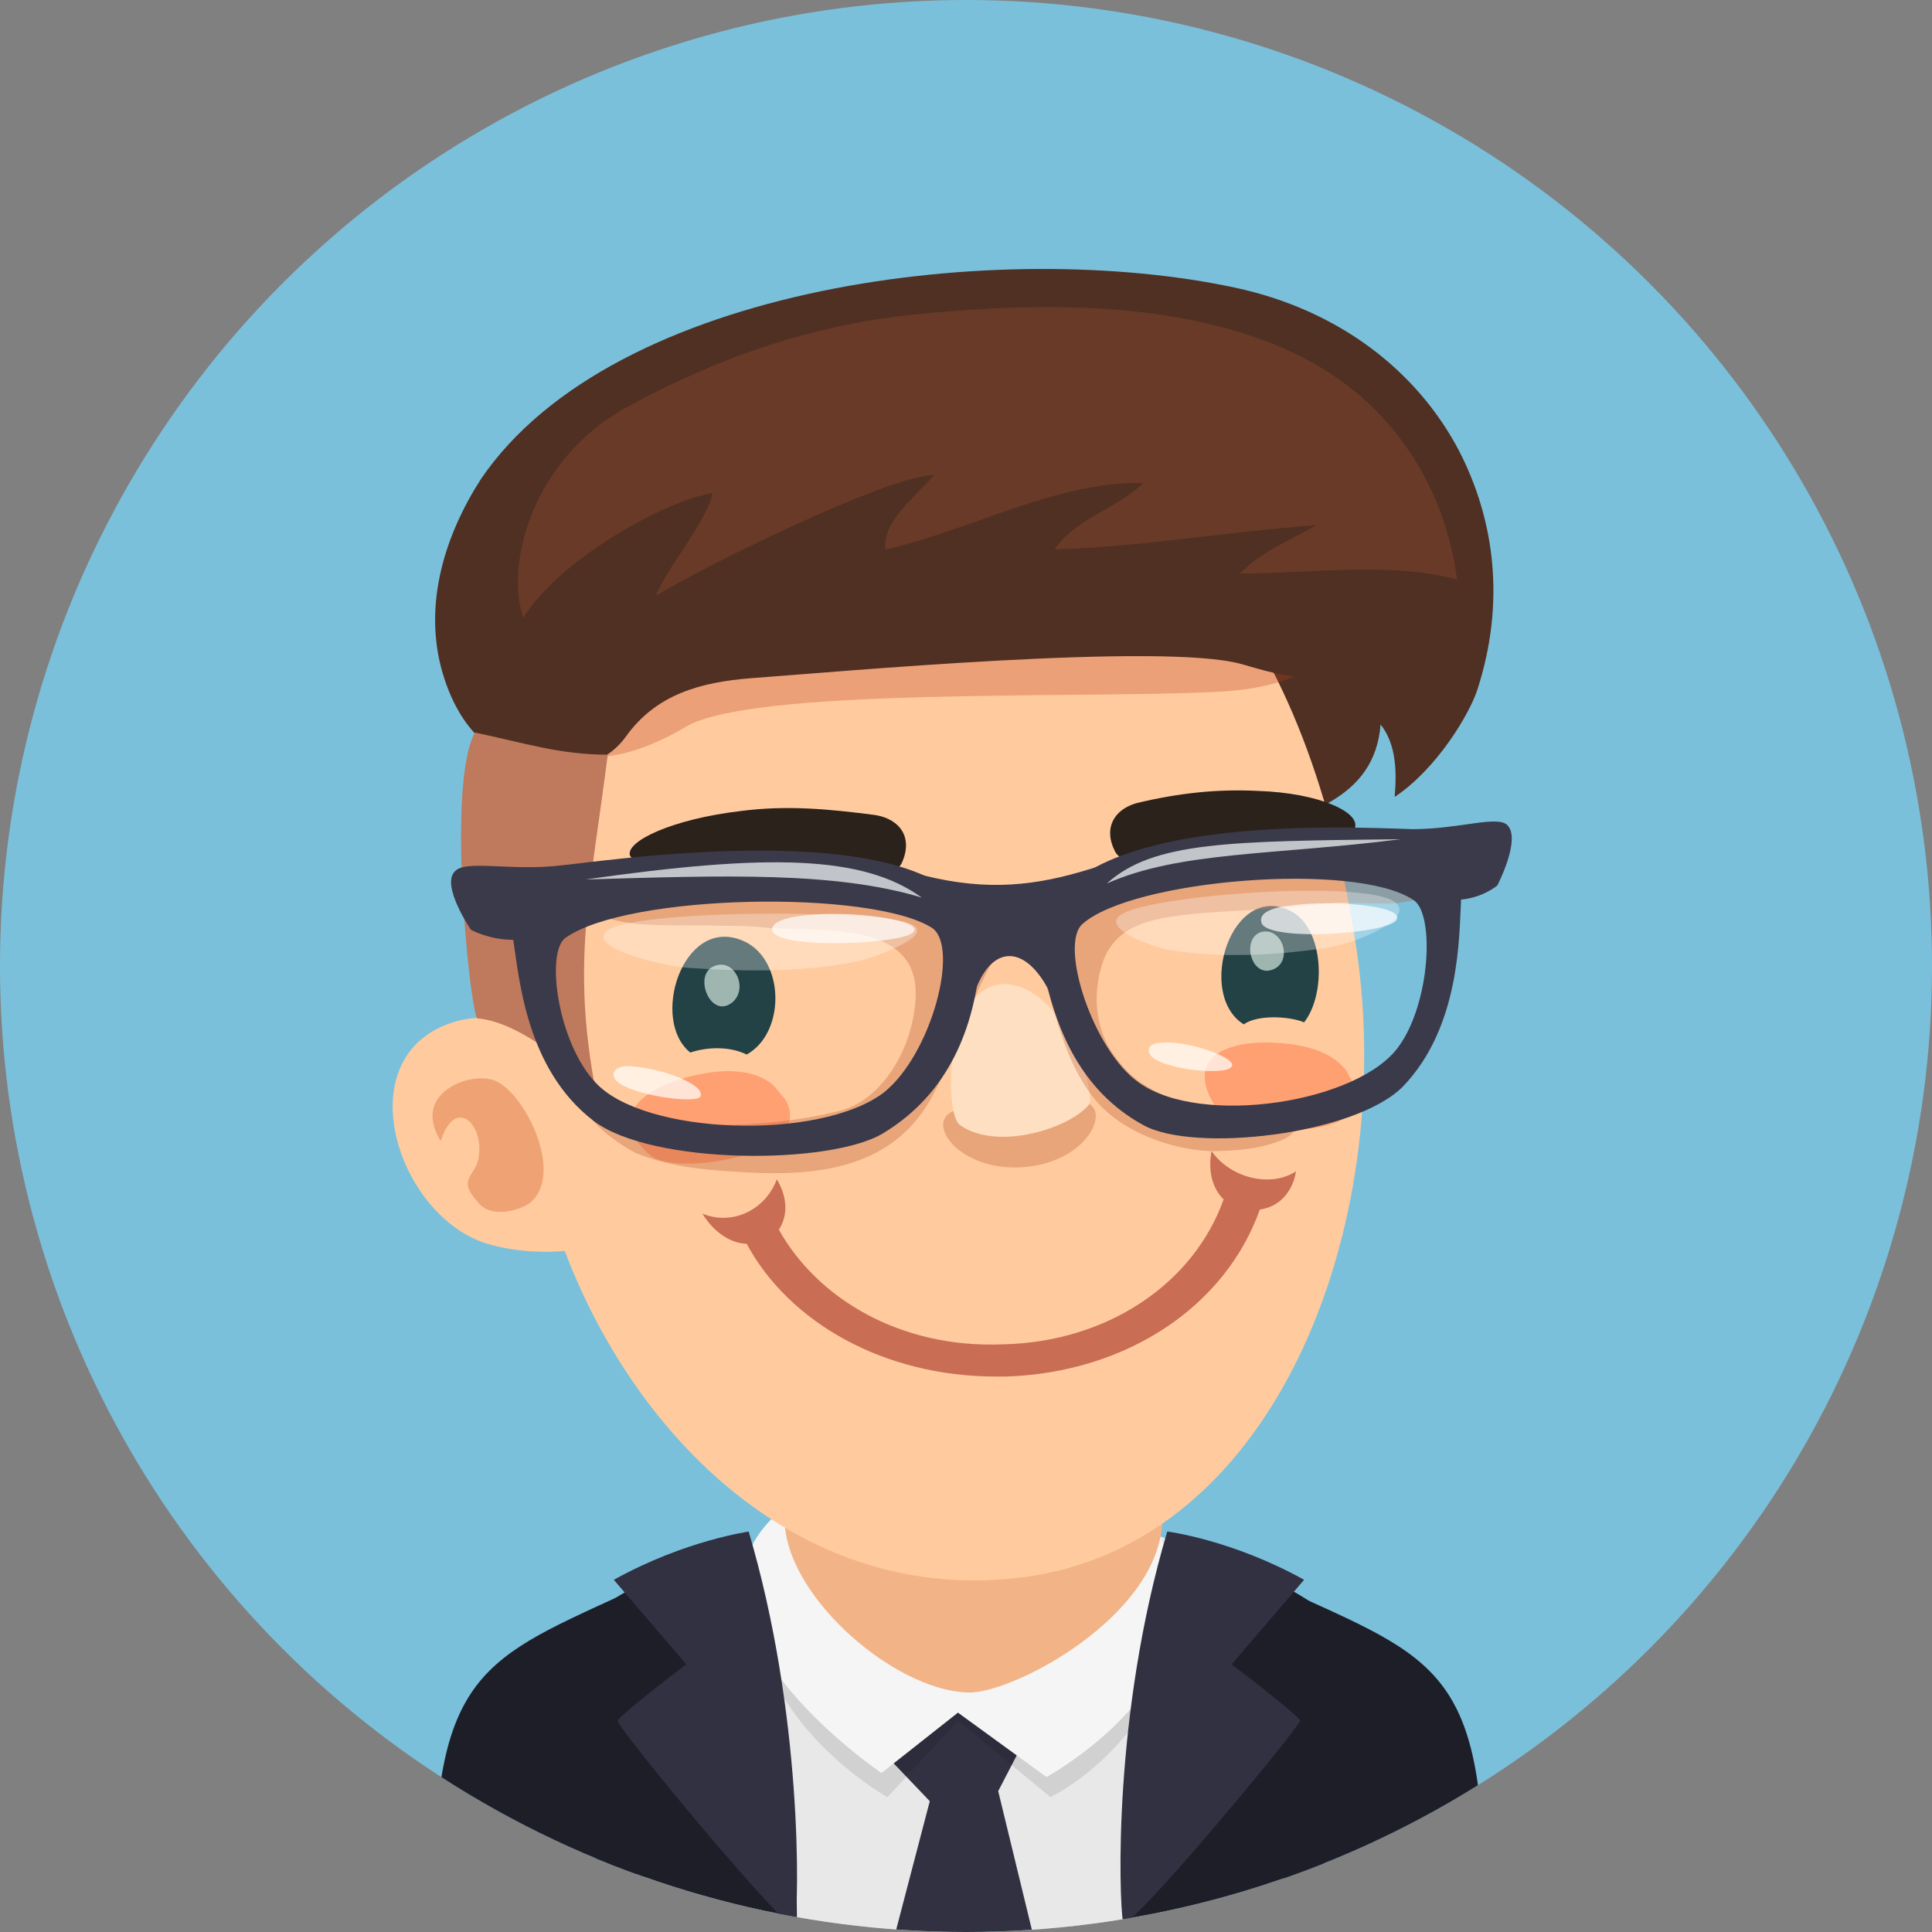 <svg enable-background="new 0 0 96 96" viewBox="0 0 96 96" xmlns="http://www.w3.org/2000/svg" xmlns:xlink="http://www.w3.org/1999/xlink"><rect x="0" y="0" width="96" height="96" fill="#808080" stroke="none"/><clipPath id="a"><circle cx="48" cy="48" r="48"/></clipPath><path clip-path="url(#a)" d="m0 0h96v96h-96z" fill="#7bc0db"/><g clip-path="url(#a)"><path d="m21.6 96h10.2l-1-16.7c-7.2 3.3-9.5 4.1-9.2 16.7z" fill="#1e1e29"/><path d="m64.5 79.3-1 16.7h10.2c.3-12.6-1.9-13.4-9.2-16.7z" fill="#1e1e29"/><path d="m59.5 77.2c-7.4-4-18.1-2.6-23 .6-5.7 3.7-5.5 9.6-4.2 18.2h31.1c1.4-8.6 1.7-15.8-3.9-18.8z" fill="#e8e8e8"/><path d="m51 86.3s-1-2.3-3.9-1.7c-2.6.5-3 2.7-3 2.7l2.1 2.2-1.7 6.5h6.8l-1.7-7z" fill="#313142"/><path d="m58.1 76.5c-1.8 5.7-2.3 13-2.3 19.5h9.8c.5-8.4.9-14.5.5-15.4-.7-1.7-8-4.1-8-4.1z" fill="#1e1e29"/><path d="m29.3 80.6c-.4.9 0 7.1.5 15.4h9.8c0-6.5-.6-13.8-2.3-19.5 0 0-7.3 2.4-8 4.1z" fill="#1e1e29"/><path d="m37.8 81.8c1.4 4.8 6.3 7.5 6.3 7.5l3.5-3.8 4.6 3.8c3.1-1.6 6.2-5.5 6.2-8.7.1-2.4-22-3.6-20.6 1.2z" opacity=".1"/><path d="m37.8 76.1c-3.9 5.3 6 12 6 12l3.8-3 4.4 3.2s9-4.9 5.8-11.6c-2.8-6-16-5.9-20-.6z" fill="#f5f5f5"/><path d="m54.7 70.3c-2.5-2-7.3-2.3-10.3-1.6-3.1.7-5.1 3.6-5.4 6.5-.3 3.8 5.3 8.8 9.1 8.9 3 .1 15.3-7 6.6-13.8z" fill="#f2b486"/><path d="m58 76.1c-2.7 9.1-2.4 18.2-2.2 19.4.1.8 8.8-9.7 8.8-10-.1-.3-3.4-2.8-3.4-2.8l3.6-4.2c-3.6-2-6.8-2.4-6.8-2.4z" fill="#313142"/><path d="m30.5 78.5 3.6 4.2s-3.3 2.5-3.4 2.8 8.7 10.9 8.8 10.2c.2-1.2.4-10.5-2.3-19.6.1 0-3.1.4-6.7 2.4z" fill="#313142"/><path d="m61.4 14.3c-11.6-2.5-30.9-.2-37.5 9.5-1.8 2.8-2.8 6.1-2 9.3.9 3.5 3.3 5.7 7.1 4.6 2-.6 3.3-.4 5.2.3 2.1.7 4 1.8 6.2 2.3 3.7.9 7.5.3 11.1 1.3 3.5 1 6.5 1.3 10.1 0 3.1-1.1 6.7-1.8 7-5.6.8 1 .8 2.4.7 3.6 2.1-1.4 3.7-4.1 4.1-5.3 1.4-4.3.9-8.4-.9-11.9-2.1-4-6-7-11.1-8.1z" fill="#4f3023"/><path d="m42 23.2c-10.9 2.6-18 18.8-15.4 33.7 2 11.1 11.1 23 24 21.5 13.1-1.5 19-18.2 16.7-31.9-2.4-14.9-10-27-25.3-23.3z" fill="#ffcb9e"/><path d="m56.6 25.2c-4.3-1.1-8.7-1.6-13.2-1.4-4 .1-8.2.1-11.9 1.9-2 1-4.4 2.3-5.1 4.5-.5 1.8-1.2 4.2-.1 5.7 2.2 3.2 6.3 1.1 7.8.2 3.3-1.9 18.7-1.4 25.9-1.7 3-.1 7.3-.8 5.9-4.8-1.1-3.1-6.4-3.7-9.3-4.4z" fill="#bf3c1b" opacity=".3"/><path d="m22.5 50.8c-5.3 1.7-2.8 9.6 1.7 11 1.4.4 2.9.5 4.4.3 0 0 .1-.1.1-.1.6-1.1-.5-6.8-.9-7.9-1-2.7-2.7-4.1-5.3-3.3z" fill="#ffcb9e"/><path d="m24.6 53.7c-1.2-.5-4.2.6-2.7 3 .7-2.2 2.1-.9 1.9.7-.1 1.1-1.2 1.1 0 2.4.6.7 1.9.4 2.5 0 1.8-1.4-.2-5.5-1.7-6.1z" fill="#c94614" opacity=".3"/><path d="m62 19.5c-.8-.7-1.7-1.3-2.8-1.7-2.6-1.1-5.7-1.5-8.4-1.3-2.2.1-4.4-.3-6.7-.2-2.5.1-4.9.5-7.3 1-2.8.6-5.8 1.4-8.2 2.9-2.1 1.3-2.9 4.1-3.8 6.3-.4 1-.3 2.3-.3 3.3 0 1.8 0 3.8.2 5.6.3 3.3 4.7 3.6 6.4 1.2 1.5-2.1 3.7-2.7 6.2-2.9 4.2-.3 20.5-1.8 24.4-.7 2.1.6 5 1.6 5.3-1.8.1-1.9-.7-4.2-1.4-5.9-.8-2.1-1.9-4.3-3.6-5.8z" fill="#4f3023"/><path d="m64.8 17.8c-5.6-2.9-13-2.8-19.1-2.2-5.2.5-9.9 2.1-14.5 4.6-4.8 2.6-6.1 7.9-5.2 10.5 1.8-2.9 7-5.8 9.4-6.2-.2 1.3-2.4 3.9-2.8 5.1 1.9-1.2 11.3-5.9 13.8-6-.8 1-2.6 2.3-2.4 3.7 4.1-.9 8.5-3.4 12.8-3.3-1.3 1.3-3.3 1.7-4.4 3.3 4.1-.1 8.7-.9 13-1.2-1.4.8-2.7 1.3-3.8 2.4 3.4 0 7.5-.6 10.8.3-.6-4.7-3.3-8.8-7.6-11z" fill="#693a27"/><path d="m23.6 36.4c-1.4 2.5-.3 13.3.1 14.2 2.6.2 5.9 3.6 5.9 3.6-1.2-6.3-.3-9.7.6-16.7-2.4 0-4.2-.6-6.6-1.1z" fill="#bf795c"/><path d="m66.9 53.2c-.9-1.2-2.8-1.4-4.1-1.4-1.7 0-4 .7-2.4 3.2.9 1.3 7.8 2 6.9-1-.1-.3-.3-.6-.4-.8z" fill="#ffa073"/><path d="m38.4 53.9c-1.2-1-3.2-.7-4.5-.3-1.7.5-3.9 1.8-1.6 3.8 1.2 1.1 8.4 0 6.7-2.8-.2-.2-.4-.5-.6-.7z" fill="#ffa073"/><path d="m36.8 46.7c-2.9-1.1-4.5 4-2.5 5.6.9-.3 2-.3 2.8.1 2-1.1 1.9-4.9-.3-5.7z" fill="#224245"/><path d="m50.7 55.2c-1.7.1-2.3-.6-3.5.1-1.1.7.6 2.9 3.6 2.7 2.9-.2 4.1-2.3 3.5-3-.8-.9-1.7.1-3.6.2z" fill="#b54d26" opacity=".3"/><path d="m50 48.9c-3.1-.1-3.1 6.5-2.3 7 1.8 1.3 5.4.2 6.4-1 .4-.4-1.1-5.8-4.1-6z" fill="#ffdfc2"/><path d="m64.2 45.3c-3-1.6-4.8 4.1-2.4 5.6.7-.5 2.3-.4 3-.1 1.1-1.4 1-4.6-.6-5.5z" fill="#224245"/><path d="m35.5 48c-1.1.4-.2 2.7.9 1.8.8-.7.1-2.2-.9-1.8z" fill="#d4e6dd" opacity=".7"/><path d="m62.7 46.3c-1.1.3-.5 2.5.7 1.8.8-.5.3-2-.7-1.8z" fill="#d4e6dd" opacity=".7"/><path d="m60.2 57.2c-.2 1.1.1 1.9.6 2.4-1.5 4.2-5.8 7.1-11 7.2-5.1.2-9.2-2.3-11.1-5.7.4-.6.5-1.5-.1-2.5-.6 1.6-2.3 2.3-3.7 1.7.6 1 1.5 1.5 2.2 1.5 2.1 3.9 6.8 6.6 12.4 6.6h.5c6-.2 10.9-3.5 12.6-8.3.8-.1 1.6-.7 1.8-1.9-1.2.8-3.2.4-4.2-1z" fill="#94110c" opacity=".5"/><path d="m43.5 40.5c-2.3-.3-4.4-.5-6.7-.2-3.4.4-5.7 1.5-5.5 2.2.3.7 2.8.4 6.7.6 3.6.1 6.3.8 6.8-.2.6-1.3-.1-2.2-1.3-2.4z" fill="#2b221c"/><path d="m62.5 39.3c-2-.1-3.9.1-6 .6-1.1.3-1.7 1.2-1.1 2.4.5 1 2.8.2 6-.2 3.5-.4 5.7-.2 5.9-.9.4-.8-1.7-1.8-4.8-1.9z" fill="#2b221c"/><path d="m65 41.3c-2.1.1-4.1.5-6.1 1.1-1.7.5-3.7.7-5.2 1.6-1.4.8-2 1.3-3.8 1.2-3.1-.1-5.8-2-8.9-2.2-3.3-.3-6.6-.6-9.8.3-.8.2-3.3 1.2-1.6 2.1 1.7.8 4.1.5 6 .6.8 0 1.7 0 2.5.1 3 .2 7.5-.3 7.4 3.4-.1 2.6-1.7 5.2-3.8 5.7-2 .5-4.1.7-6.1.7-1.5 0-3-.2-4.4-.9-.4-.2-1.6-.9-2-.4-.6.9 1.8 2.4 2.4 2.7 1.5.6 3 .8 4.6.9 3.9.3 7.9.1 10-3.5 1.2-2.1 1.8-4.5 3-6.7 1.9-3.5 2.8 1.2 3.5 3.3.4 1.2.9 2.3 1.6 3.2 1.3 1.7 3.8 2.6 5.8 2.7 1.3 0 2.6-.1 3.7-.6.7-.3 1-1.2.1-1.5-.5-.2-1.3 0-1.9 0-.8 0-1.6 0-2.4-.1-1-.2-2-.6-2.9-1.2-.6-.4-1.1-1-1.5-1.6-.8-1.3-.9-2.9-.4-4.4.7-2 2.8-2.2 4.6-2.4 2.2-.2 4.4-.2 6.5-.5 1-.1 1.9 0 2.9 0 1.2 0 3.9-.4 2.4-2.2-1.4-1.5-4.2-1.5-6.2-1.4z" fill="#b54d26" opacity=".3"/><path d="m27.9 43c-2.5.3-4.8-.3-5.3.3-.7.7.8 2.9.8 2.9s.9.5 2.1.5c.3 1.8.6 6.4 4 9 2.9 2.2 11.8 2.2 14.4.6 3.3-2 4.5-5.3 4.8-8.5.9-7.8-17.2-5.2-20.8-4.8zm16 11.3c-3.2 2.4-11.9 2.1-14.3-.5-1.9-2-2.5-6.5-1.5-7.2 3.1-2.2 15.2-2.4 18.2-.5 1.4.9 0 6.3-2.4 8.2z" fill="#3a3a4a"/><path d="m70.2 41.2c-3.3-.1-19.8-1-18.4 6.7.6 3.2 1.9 6.3 5 8 2.5 1.4 10.5.5 12.9-1.9 2.9-3 2.8-7.6 2.9-9.3 1.1-.1 1.8-.7 1.8-.7s1.2-2.3.5-3c-.5-.5-2.4.2-4.7.2zm-.7 10.8c-2 2.8-9.8 4-12.9 1.8-2.3-1.6-4-6.9-2.8-7.9 2.5-2.2 13.5-3.1 16.4-1.2 1.1.6.9 5.1-.7 7.3z" fill="#3a3a4a"/><g fill="#fff"><path d="m56 45.3c-1.8.7 1.4 1.8 2.1 1.9 2.4.4 5.2.3 7.8-.1 1.4-.2 4.3-1.4 3.5-2.2-1.1-1.2-11.3-.5-13.4.4z" opacity=".3"/><path d="m64.1 45c-1 .1-1.6.4-1.4.9.5.9 6.3.5 6.7-.2s-3.2-1-5.3-.7z" opacity=".7"/><path d="m58 51.8c-.6 0-1 .1-.9.5.2.8 3.8 1.2 4.1.7.3-.4-1.9-1.2-3.2-1.2z" opacity=".7"/><path d="m31.5 53c-.6-.1-1.1.1-1 .5.2.8 3.9 1.4 4.3 1 .3-.6-1.9-1.4-3.3-1.5z" opacity=".7"/><path d="m44.9 45.8c-2.3-.6-13.7-.6-14.8.5-.8.8 2.7 1.7 4.2 1.8 2.9.2 6 .2 8.6-.4.7-.2 4.1-1.4 2-1.9z" opacity=".3"/><path d="m39.9 45.5c-1 .1-1.7.4-1.5.8.5.9 6.6.6 7 0 .5-.6-3.3-1.1-5.5-.8z" opacity=".7"/></g><path d="m54.1 43.2c-2.6.8-5 1.1-8.2.3-2.6-.7 1.4 1.5 1.7 2.8s0 5.5.8 3.1 2.4-2.5 3.6-.4 1.1-3.6 1.6-4.1c.5-.4 3-2.5.5-1.7z" fill="#3a3a4a"/><path d="m29.1 43.7c6.9-.2 12.4-.4 16.7.9-2.9-2.1-7.6-2.2-16.7-.9z" fill="#c1c5c9"/><path d="m69.6 41.7c-8.4.1-12.3.1-14.6 2.2 3.6-1.6 8.3-1.4 14.6-2.2z" fill="#c1c5c9"/></g></svg>